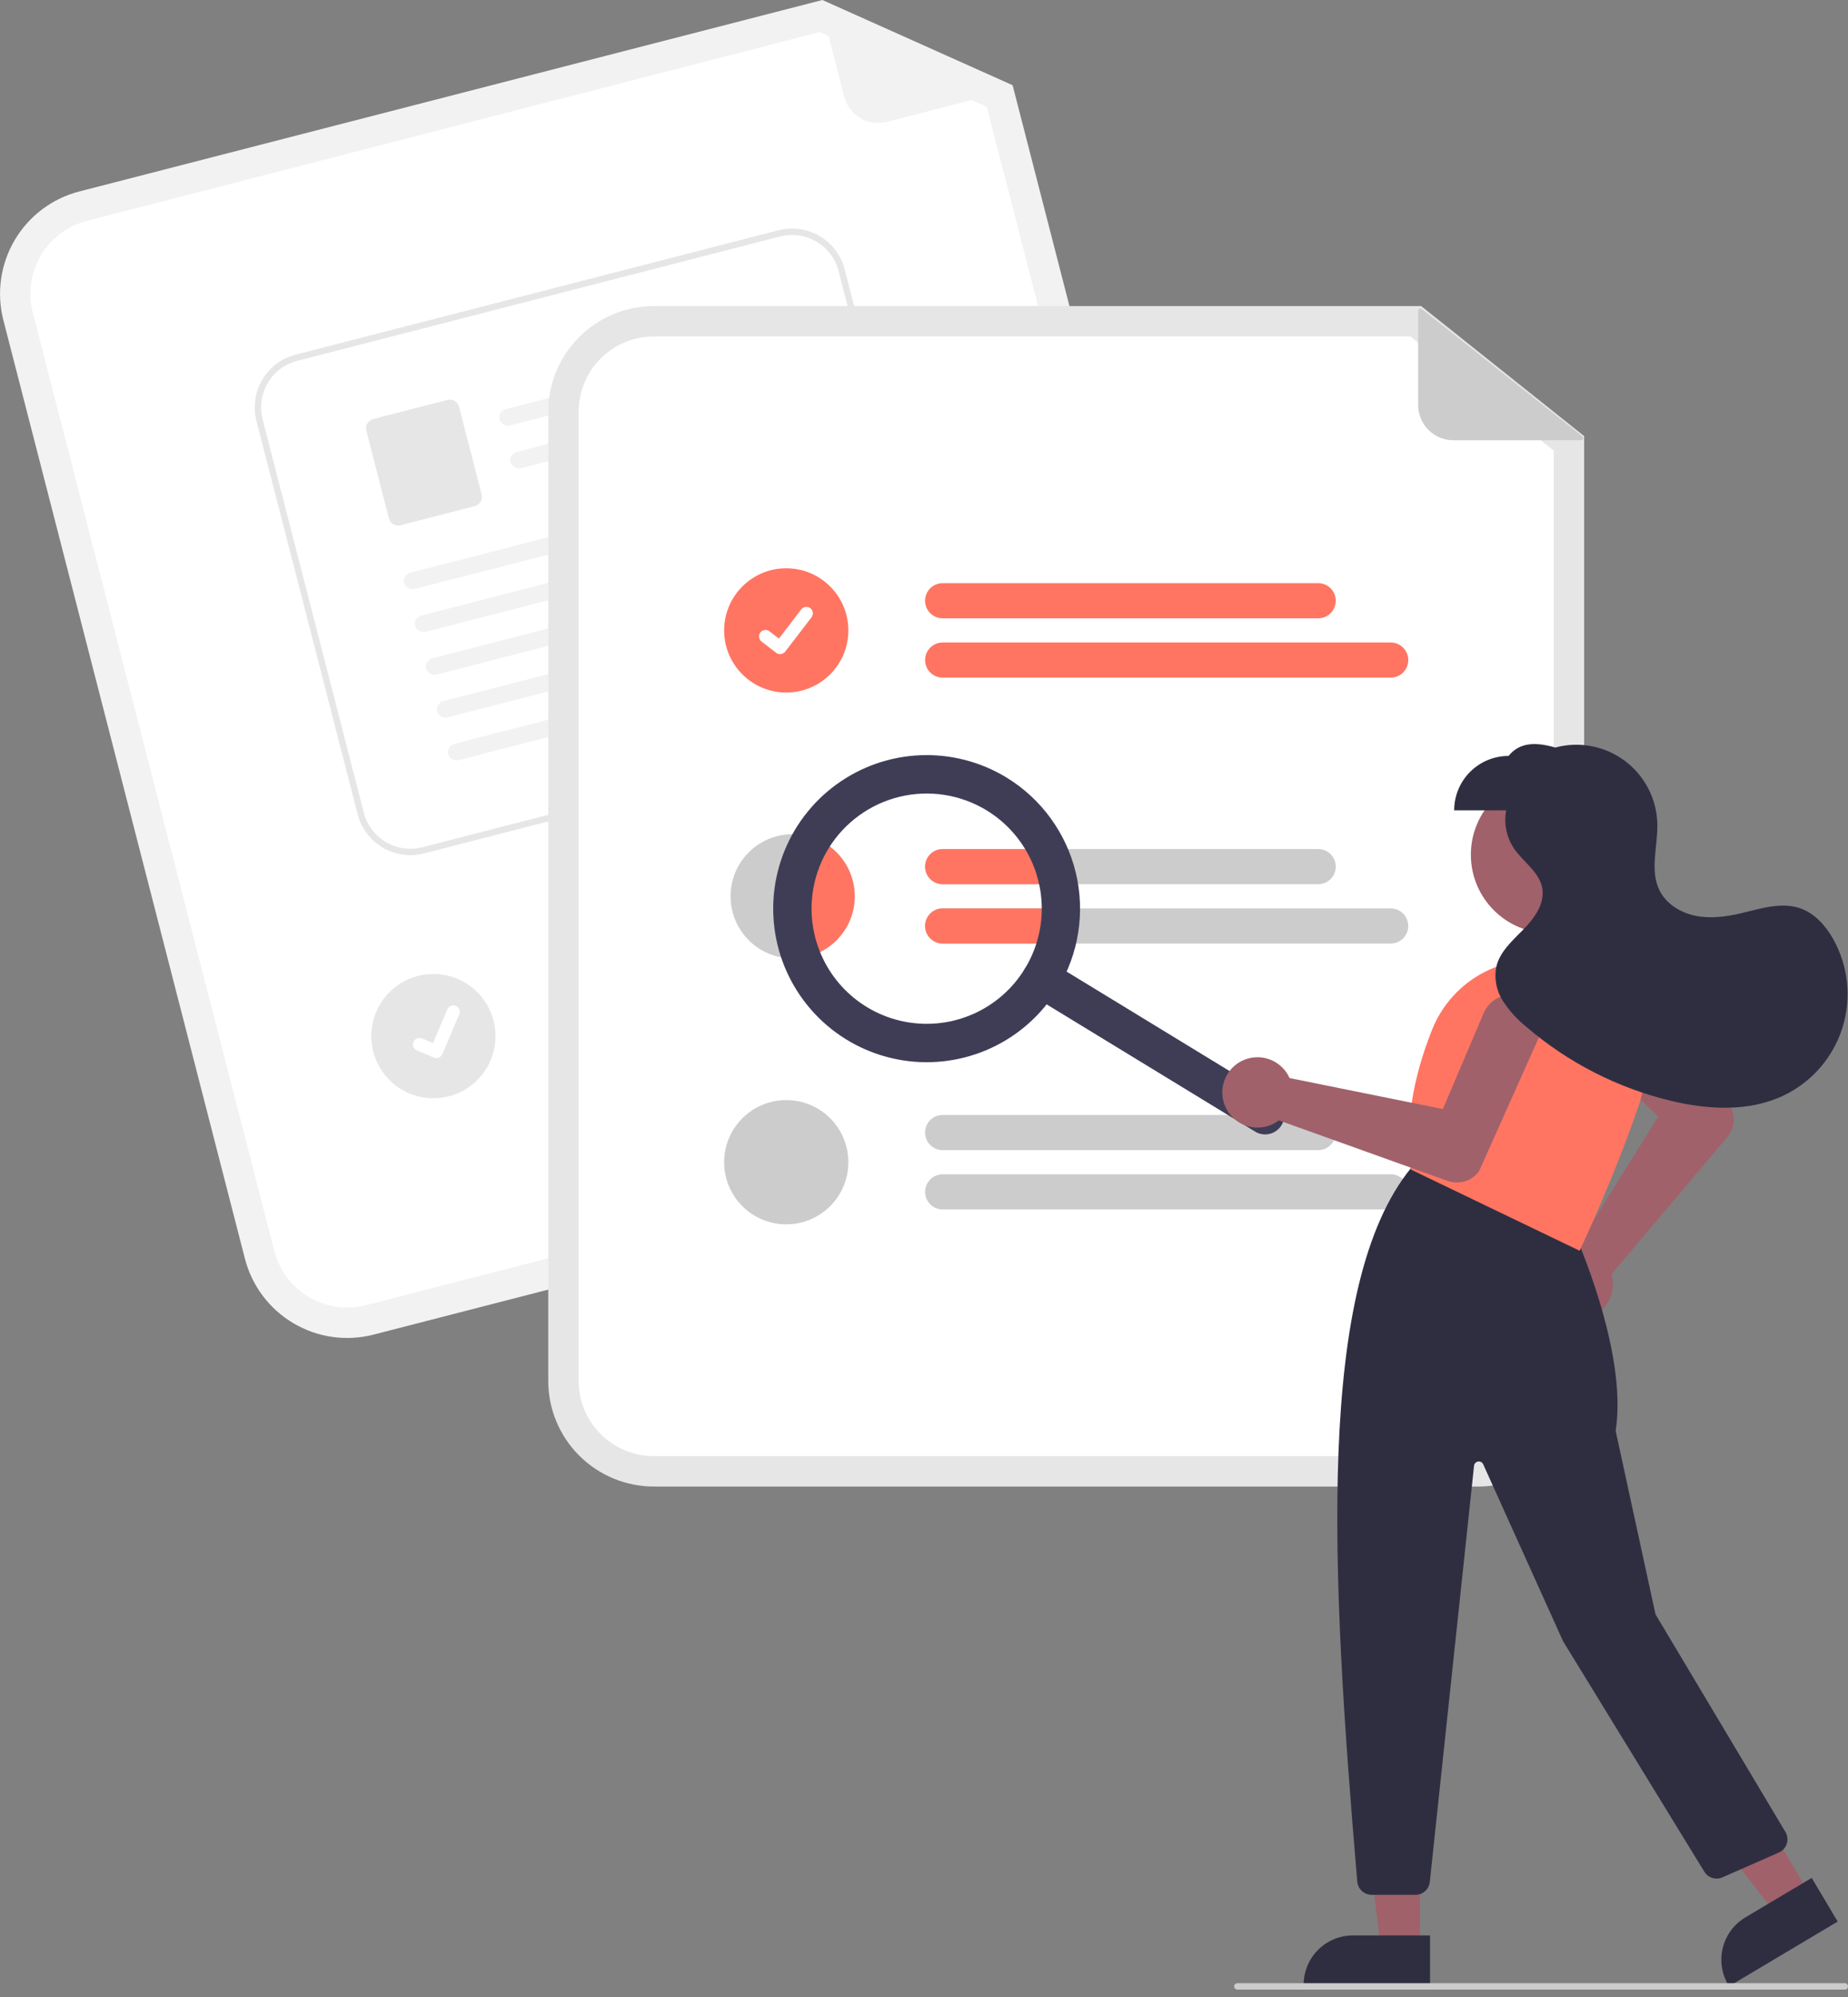 <svg width="200" height="216" viewBox="0 0 200 216" fill="none" xmlns="http://www.w3.org/2000/svg">
<rect x="0" y="0" width="200" height="216" fill="#808080" stroke="none"/>
<g clip-path="url(#clip0_649_26313)">
<path d="M126.866 122.097L40.413 144.359C37.48 145.111 34.369 144.669 31.762 143.129C29.156 141.59 27.266 139.08 26.508 136.149L0.362 34.617C-0.39 31.685 0.053 28.574 1.592 25.967C3.131 23.36 5.641 21.47 8.572 20.712L89.002 0L109.589 9.216L135.076 108.191C135.828 111.124 135.385 114.235 133.846 116.842C132.307 119.448 129.797 121.338 126.866 122.097Z" fill="#F2F2F2"/>
<path d="M9.392 23.895C7.305 24.435 5.517 25.781 4.421 27.637C3.325 29.494 3.01 31.709 3.545 33.797L29.691 135.329C30.231 137.416 31.577 139.204 33.433 140.3C35.29 141.396 37.505 141.711 39.593 141.176L126.046 118.913C128.133 118.373 129.921 117.027 131.017 115.171C132.113 113.315 132.428 111.099 131.893 109.011L106.801 11.569L88.709 3.47L9.392 23.895Z" fill="white"/>
<path d="M109.369 9.74L95.99 13.185C95.013 13.437 93.976 13.29 93.108 12.777C92.239 12.264 91.61 11.427 91.358 10.451L88.814 0.568C88.802 0.525 88.804 0.48 88.817 0.437C88.831 0.395 88.856 0.357 88.89 0.328C88.924 0.299 88.966 0.28 89.01 0.274C89.054 0.268 89.1 0.274 89.14 0.292L109.407 9.292C109.452 9.312 109.489 9.346 109.515 9.388C109.54 9.431 109.551 9.48 109.547 9.529C109.543 9.578 109.524 9.625 109.492 9.663C109.46 9.7 109.417 9.727 109.369 9.74Z" fill="#F2F2F2"/>
<path d="M102.33 96.445L62.969 106.581C62.728 106.644 62.476 106.658 62.229 106.623C61.981 106.588 61.743 106.504 61.529 106.377C61.313 106.25 61.126 106.082 60.975 105.883C60.825 105.683 60.716 105.456 60.654 105.214C60.592 104.972 60.578 104.721 60.612 104.473C60.648 104.226 60.731 103.988 60.858 103.773C60.985 103.558 61.153 103.37 61.352 103.22C61.552 103.07 61.779 102.961 62.021 102.898L101.382 92.763C101.624 92.7 101.875 92.686 102.123 92.721C102.37 92.756 102.608 92.84 102.823 92.967C103.038 93.094 103.226 93.262 103.376 93.461C103.526 93.661 103.635 93.888 103.697 94.13C103.76 94.372 103.774 94.623 103.739 94.871C103.704 95.118 103.62 95.356 103.493 95.571C103.366 95.786 103.198 95.974 102.999 96.124C102.799 96.274 102.572 96.383 102.33 96.445Z" fill="#CCCCCC"/>
<path d="M111.527 100.704L64.57 112.796C64.082 112.922 63.563 112.849 63.129 112.592C62.695 112.336 62.38 111.917 62.254 111.429C62.129 110.941 62.202 110.422 62.459 109.988C62.715 109.554 63.133 109.239 63.622 109.113L110.578 97.021C111.067 96.896 111.584 96.97 112.018 97.226C112.452 97.483 112.767 97.901 112.892 98.389C113.018 98.877 112.945 99.395 112.689 99.829C112.433 100.263 112.015 100.578 111.527 100.704Z" fill="#CCCCCC"/>
<path d="M46.905 118.789C50.617 118.789 53.626 115.78 53.626 112.068C53.626 108.356 50.617 105.347 46.905 105.347C43.193 105.347 40.184 108.356 40.184 112.068C40.184 115.78 43.193 118.789 46.905 118.789Z" fill="#E6E6E6"/>
<path d="M98.145 78.857L45.87 92.313C44.359 92.7 42.757 92.472 41.414 91.679C40.071 90.886 39.097 89.593 38.707 88.083L27.752 45.526C27.365 44.015 27.593 42.412 28.386 41.069C29.179 39.727 30.473 38.753 31.982 38.363L84.257 24.906C85.768 24.519 87.371 24.747 88.714 25.54C90.056 26.333 91.03 27.627 91.42 29.137L102.375 71.694C102.762 73.204 102.534 74.807 101.741 76.15C100.948 77.493 99.655 78.466 98.145 78.857Z" fill="white"/>
<path d="M98.145 78.857L45.87 92.313C44.359 92.7 42.757 92.472 41.414 91.679C40.071 90.886 39.097 89.593 38.707 88.083L27.752 45.526C27.365 44.015 27.593 42.412 28.386 41.069C29.179 39.727 30.473 38.753 31.982 38.363L84.257 24.906C85.768 24.519 87.371 24.747 88.714 25.54C90.056 26.333 91.03 27.627 91.42 29.137L102.375 71.694C102.762 73.204 102.534 74.807 101.741 76.15C100.948 77.493 99.655 78.466 98.145 78.857ZM32.155 39.033C30.823 39.377 29.681 40.236 28.982 41.421C28.282 42.606 28.081 44.02 28.422 45.353L39.377 87.91C39.722 89.243 40.581 90.384 41.766 91.084C42.95 91.783 44.365 91.984 45.698 91.643L97.972 78.186C99.305 77.842 100.446 76.983 101.146 75.798C101.845 74.613 102.047 73.199 101.705 71.866L90.75 29.309C90.406 27.977 89.547 26.836 88.362 26.136C87.177 25.436 85.763 25.235 84.43 25.576L32.155 39.033Z" fill="#E6E6E6"/>
<path d="M81.605 39.216L55.223 46.007C54.992 46.071 54.745 46.046 54.533 45.935C54.321 45.825 54.158 45.638 54.078 45.412C54.041 45.294 54.028 45.17 54.04 45.047C54.053 44.924 54.09 44.805 54.15 44.697C54.21 44.589 54.291 44.494 54.389 44.418C54.487 44.343 54.599 44.288 54.719 44.257L81.575 37.344C82.66 37.893 82.374 39.018 81.605 39.216L81.605 39.216Z" fill="#F2F2F2"/>
<path d="M82.796 43.843L56.414 50.635C56.183 50.699 55.937 50.673 55.724 50.563C55.512 50.453 55.349 50.266 55.269 50.04C55.232 49.922 55.219 49.798 55.232 49.675C55.244 49.552 55.281 49.432 55.341 49.324C55.401 49.216 55.483 49.121 55.581 49.046C55.678 48.97 55.791 48.915 55.91 48.885L82.766 41.971C83.851 42.521 83.566 43.645 82.796 43.843L82.796 43.843Z" fill="#F2F2F2"/>
<path d="M51.389 54.738L43.338 56.81C43.075 56.878 42.796 56.838 42.562 56.7C42.328 56.562 42.159 56.337 42.091 56.074L39.645 46.572C39.578 46.309 39.617 46.03 39.755 45.797C39.893 45.563 40.118 45.393 40.381 45.325L48.433 43.253C48.696 43.185 48.975 43.225 49.209 43.363C49.442 43.501 49.612 43.726 49.68 43.989L52.126 53.491C52.193 53.754 52.153 54.033 52.015 54.267C51.877 54.5 51.652 54.67 51.389 54.738V54.738Z" fill="#E6E6E6"/>
<path d="M85.159 53.338L44.895 63.703C44.664 63.767 44.417 63.742 44.205 63.631C43.992 63.521 43.83 63.334 43.75 63.108C43.712 62.99 43.7 62.866 43.712 62.743C43.724 62.62 43.762 62.501 43.822 62.393C43.882 62.285 43.963 62.19 44.061 62.114C44.159 62.039 44.271 61.984 44.391 61.953L85.129 51.466C86.214 52.016 85.928 53.14 85.159 53.338L85.159 53.338Z" fill="#F2F2F2"/>
<path d="M86.35 57.967L46.086 68.332C45.855 68.396 45.609 68.371 45.396 68.26C45.184 68.15 45.021 67.963 44.941 67.737C44.904 67.619 44.891 67.495 44.904 67.372C44.916 67.249 44.953 67.13 45.013 67.022C45.073 66.914 45.155 66.819 45.252 66.743C45.35 66.668 45.462 66.613 45.582 66.582L86.32 56.095C87.405 56.645 87.12 57.769 86.35 57.967V57.967Z" fill="#F2F2F2"/>
<path d="M87.541 62.593L47.277 72.958C47.046 73.022 46.8 72.997 46.587 72.886C46.375 72.776 46.212 72.589 46.132 72.363C46.095 72.245 46.082 72.121 46.094 71.998C46.107 71.875 46.144 71.756 46.204 71.648C46.264 71.54 46.346 71.445 46.443 71.369C46.541 71.294 46.653 71.239 46.773 71.208L87.511 60.721C88.596 61.271 88.311 62.395 87.541 62.593Z" fill="#F2F2F2"/>
<path d="M88.733 67.222L48.468 77.587C48.238 77.651 47.991 77.626 47.779 77.515C47.566 77.405 47.403 77.218 47.324 76.992C47.286 76.874 47.273 76.75 47.286 76.627C47.298 76.504 47.336 76.385 47.396 76.276C47.456 76.168 47.537 76.074 47.635 75.998C47.733 75.922 47.845 75.867 47.965 75.837L88.703 65.35C89.787 65.9 89.502 67.024 88.733 67.222L88.733 67.222Z" fill="#F2F2F2"/>
<path d="M89.924 71.848L49.659 82.213C49.428 82.277 49.182 82.252 48.969 82.141C48.757 82.031 48.594 81.844 48.514 81.618C48.477 81.5 48.464 81.376 48.477 81.253C48.489 81.13 48.526 81.011 48.587 80.903C48.647 80.795 48.728 80.7 48.826 80.624C48.923 80.549 49.036 80.494 49.156 80.463L89.894 69.976C90.978 70.526 90.693 71.65 89.924 71.848Z" fill="#F2F2F2"/>
<path d="M47.401 114.424C47.254 114.462 47.099 114.451 46.96 114.394L46.951 114.39L45.12 113.614C45.035 113.578 44.958 113.526 44.894 113.46C44.829 113.394 44.778 113.316 44.743 113.231C44.709 113.145 44.691 113.053 44.692 112.961C44.693 112.869 44.712 112.778 44.748 112.693C44.784 112.608 44.837 112.531 44.902 112.466C44.968 112.402 45.046 112.351 45.132 112.316C45.217 112.282 45.309 112.265 45.401 112.266C45.493 112.267 45.585 112.286 45.669 112.322L46.856 112.827L48.41 109.169C48.447 109.085 48.499 109.008 48.565 108.943C48.63 108.879 48.708 108.828 48.794 108.793C48.879 108.759 48.971 108.741 49.063 108.742C49.155 108.743 49.246 108.762 49.331 108.798L49.331 108.798L49.322 108.822L49.331 108.798C49.502 108.871 49.638 109.009 49.707 109.182C49.777 109.354 49.775 109.547 49.702 109.719L47.873 114.019C47.831 114.118 47.766 114.206 47.684 114.276C47.602 114.346 47.505 114.396 47.401 114.423L47.401 114.424Z" fill="white"/>
<path d="M160.026 160.788H70.753C67.725 160.784 64.823 159.58 62.682 157.439C60.541 155.299 59.337 152.396 59.334 149.369V44.525C59.337 41.498 60.541 38.595 62.682 36.455C64.823 34.314 67.725 33.11 70.753 33.106H153.807L171.444 47.165V149.369C171.441 152.396 170.237 155.299 168.096 157.439C165.956 159.58 163.053 160.784 160.026 160.788Z" fill="#E6E6E6"/>
<path d="M70.753 36.394C68.597 36.396 66.53 37.253 65.005 38.778C63.481 40.302 62.623 42.369 62.621 44.525V149.369C62.623 151.525 63.481 153.592 65.005 155.116C66.53 156.641 68.597 157.498 70.753 157.501H160.026C162.182 157.498 164.248 156.641 165.773 155.116C167.297 153.592 168.155 151.525 168.157 149.369V48.748L152.657 36.394H70.753Z" fill="white"/>
<path d="M142.662 66.879H102.017C101.513 66.879 101.029 66.679 100.673 66.322C100.316 65.966 100.116 65.482 100.116 64.978C100.116 64.474 100.316 63.99 100.673 63.633C101.029 63.277 101.513 63.076 102.017 63.076H142.662C143.166 63.076 143.65 63.277 144.007 63.633C144.363 63.99 144.564 64.474 144.564 64.978C144.564 65.482 144.363 65.966 144.007 66.322C143.65 66.679 143.166 66.879 142.662 66.879Z" fill="#FF7562"/>
<path d="M150.506 73.297H102.017C101.513 73.296 101.03 73.096 100.674 72.739C100.318 72.383 100.118 71.899 100.118 71.395C100.118 70.892 100.318 70.408 100.674 70.052C101.03 69.695 101.513 69.495 102.017 69.494H150.506C150.756 69.494 151.003 69.543 151.234 69.638C151.465 69.733 151.675 69.873 151.852 70.05C152.029 70.227 152.169 70.436 152.265 70.667C152.36 70.898 152.41 71.145 152.41 71.395C152.41 71.645 152.36 71.893 152.265 72.124C152.169 72.355 152.029 72.564 151.852 72.741C151.675 72.918 151.465 73.058 151.234 73.153C151.003 73.248 150.756 73.297 150.506 73.297Z" fill="#FF7562"/>
<path d="M142.662 91.836H102.019C101.514 91.836 101.031 92.036 100.674 92.392C100.318 92.749 100.117 93.233 100.117 93.737C100.117 94.241 100.318 94.725 100.674 95.082C101.031 95.438 101.514 95.638 102.019 95.638H142.662C143.166 95.638 143.65 95.438 144.007 95.082C144.363 94.725 144.563 94.241 144.563 93.737C144.563 93.233 144.363 92.749 144.007 92.392C143.65 92.036 143.166 91.836 142.662 91.836Z" fill="#CCCCCC"/>
<path d="M150.506 98.254H102.019C101.514 98.254 101.031 98.455 100.674 98.811C100.318 99.168 100.117 99.651 100.117 100.156C100.117 100.66 100.318 101.144 100.674 101.5C101.031 101.857 101.514 102.057 102.019 102.057H150.506C151.011 102.057 151.494 101.857 151.851 101.5C152.207 101.144 152.408 100.66 152.408 100.156C152.408 99.651 152.207 99.168 151.851 98.811C151.494 98.455 151.011 98.254 150.506 98.254Z" fill="#CCCCCC"/>
<path d="M142.662 124.4H102.017C101.513 124.4 101.029 124.2 100.673 123.843C100.316 123.487 100.116 123.003 100.116 122.499C100.116 121.994 100.316 121.511 100.673 121.154C101.029 120.797 101.513 120.597 102.017 120.597H142.662C143.166 120.597 143.65 120.797 144.007 121.154C144.363 121.511 144.564 121.994 144.564 122.499C144.564 123.003 144.363 123.487 144.007 123.843C143.65 124.2 143.166 124.4 142.662 124.4Z" fill="#CCCCCC"/>
<path d="M150.506 130.818H102.017C101.513 130.817 101.03 130.616 100.674 130.26C100.318 129.903 100.118 129.42 100.118 128.916C100.118 128.412 100.318 127.929 100.674 127.573C101.03 127.216 101.513 127.015 102.017 127.015H150.506C150.756 127.014 151.003 127.063 151.234 127.159C151.465 127.254 151.675 127.394 151.852 127.571C152.029 127.747 152.169 127.957 152.265 128.188C152.36 128.419 152.41 128.666 152.41 128.916C152.41 129.166 152.36 129.414 152.265 129.644C152.169 129.875 152.029 130.085 151.852 130.262C151.675 130.438 151.465 130.578 151.234 130.674C151.003 130.769 150.756 130.818 150.506 130.818Z" fill="#CCCCCC"/>
<path d="M85.092 74.907C88.804 74.907 91.813 71.898 91.813 68.187C91.813 64.475 88.804 61.466 85.092 61.466C81.38 61.466 78.371 64.475 78.371 68.187C78.371 71.898 81.38 74.907 85.092 74.907Z" fill="#FF7562"/>
<path d="M84.426 70.75C84.275 70.751 84.128 70.702 84.007 70.611L83.999 70.605L82.42 69.397C82.346 69.341 82.285 69.271 82.238 69.191C82.192 69.112 82.162 69.023 82.15 68.932C82.138 68.84 82.144 68.747 82.167 68.658C82.191 68.569 82.232 68.485 82.288 68.412C82.345 68.339 82.415 68.278 82.495 68.231C82.575 68.185 82.663 68.155 82.754 68.143C82.846 68.131 82.939 68.138 83.028 68.161C83.117 68.185 83.201 68.227 83.274 68.283L84.297 69.068L86.714 65.914C86.77 65.841 86.84 65.779 86.92 65.733C87 65.687 87.088 65.657 87.179 65.645C87.271 65.633 87.363 65.639 87.452 65.663C87.541 65.687 87.625 65.728 87.698 65.784L87.698 65.784L87.683 65.805L87.699 65.784C87.846 65.897 87.943 66.064 87.967 66.249C87.991 66.433 87.942 66.62 87.828 66.768L84.985 70.476C84.919 70.561 84.835 70.63 84.738 70.678C84.641 70.725 84.534 70.75 84.427 70.75L84.426 70.75Z" fill="white"/>
<path d="M92.503 96.946C92.504 97.829 92.33 98.703 91.993 99.519C91.655 100.334 91.16 101.076 90.536 101.7C89.912 102.324 89.171 102.819 88.356 103.157C87.54 103.495 86.666 103.669 85.784 103.67C85.726 103.671 85.668 103.668 85.611 103.663C84.289 103.629 83.007 103.206 81.925 102.447C80.842 101.688 80.008 100.627 79.526 99.396C79.043 98.165 78.935 96.819 79.214 95.527C79.492 94.235 80.146 93.054 81.093 92.131C82.04 91.209 83.237 90.586 84.536 90.341C85.835 90.095 87.178 90.239 88.396 90.753C89.614 91.267 90.653 92.128 91.384 93.23C92.114 94.332 92.504 95.624 92.503 96.946Z" fill="#CCCCCC"/>
<path d="M85.092 132.428C88.804 132.428 91.813 129.419 91.813 125.707C91.813 121.996 88.804 118.987 85.092 118.987C81.38 118.987 78.371 121.996 78.371 125.707C78.371 129.419 81.38 132.428 85.092 132.428Z" fill="#CCCCCC"/>
<path d="M171.101 47.617H157.285C156.276 47.617 155.309 47.217 154.596 46.503C153.883 45.79 153.482 44.823 153.482 43.814V33.61C153.482 33.565 153.495 33.521 153.518 33.483C153.542 33.446 153.576 33.415 153.616 33.396C153.656 33.376 153.701 33.368 153.746 33.373C153.79 33.378 153.832 33.396 153.867 33.423L171.249 47.193C171.287 47.224 171.316 47.266 171.329 47.313C171.343 47.361 171.342 47.411 171.326 47.458C171.309 47.504 171.279 47.545 171.239 47.573C171.199 47.602 171.151 47.617 171.101 47.617Z" fill="#CCCCCC"/>
<path d="M92.503 96.946C92.504 97.829 92.33 98.703 91.992 99.519C91.655 100.334 91.16 101.076 90.536 101.7C89.912 102.324 89.171 102.819 88.356 103.157C87.54 103.495 86.666 103.669 85.783 103.67C85.726 103.671 85.668 103.668 85.61 103.663C84.742 101.497 84.407 99.154 84.635 96.832C84.862 94.51 85.644 92.276 86.915 90.32C88.478 90.588 89.897 91.4 90.919 92.613C91.942 93.825 92.503 95.36 92.503 96.946Z" fill="#FF7562"/>
<path d="M100.116 93.739C100.117 93.234 100.317 92.751 100.674 92.394C101.031 92.037 101.514 91.837 102.019 91.836H112.147C112.738 93.039 113.159 94.319 113.396 95.638H102.019C101.515 95.638 101.031 95.438 100.674 95.082C100.318 94.726 100.117 94.243 100.116 93.739Z" fill="#FF7562"/>
<path d="M113.631 98.254C113.632 99.539 113.462 100.817 113.126 102.057H102.019C101.514 102.057 101.031 101.857 100.674 101.5C100.318 101.144 100.117 100.66 100.117 100.156C100.117 99.651 100.318 99.168 100.674 98.811C101.031 98.455 101.514 98.254 102.019 98.254H113.631Z" fill="#FF7562"/>
<path d="M138.691 121.707C138.404 122.177 137.942 122.514 137.407 122.643C136.872 122.773 136.307 122.685 135.837 122.398L111.614 107.623C111.381 107.481 111.179 107.294 111.018 107.074C110.857 106.854 110.742 106.604 110.678 106.339C110.613 106.074 110.602 105.799 110.644 105.53C110.686 105.26 110.781 105.002 110.923 104.769C111.065 104.537 111.251 104.334 111.471 104.173C111.692 104.013 111.941 103.897 112.206 103.833C112.471 103.768 112.746 103.757 113.016 103.799C113.285 103.841 113.544 103.936 113.776 104.078L137.999 118.853C138.47 119.14 138.806 119.602 138.936 120.137C139.066 120.672 138.977 121.237 138.691 121.707Z" fill="#3F3D56"/>
<path d="M114.468 106.931C112.757 109.736 110.253 111.97 107.273 113.352C104.292 114.733 100.969 115.2 97.724 114.692C94.478 114.185 91.456 112.727 89.039 110.502C86.622 108.277 84.92 105.386 84.146 102.193C83.373 99.001 83.563 95.65 84.694 92.566C85.825 89.482 87.844 86.802 90.498 84.866C93.151 82.93 96.32 81.824 99.602 81.688C102.884 81.552 106.133 82.393 108.937 84.103C112.694 86.4 115.386 90.094 116.423 94.374C117.459 98.653 116.756 103.17 114.468 106.931ZM89.654 91.796C88.371 93.899 87.74 96.336 87.842 98.797C87.944 101.259 88.773 103.635 90.226 105.625C91.678 107.615 93.688 109.13 96.001 109.978C98.314 110.826 100.827 110.969 103.221 110.389C105.616 109.809 107.784 108.532 109.453 106.719C111.121 104.907 112.215 102.64 112.596 100.206C112.976 97.772 112.626 95.279 111.59 93.044C110.554 90.809 108.878 88.931 106.775 87.648C103.953 85.931 100.566 85.404 97.356 86.182C94.147 86.959 91.377 88.978 89.654 91.796Z" fill="#3F3D56"/>
<path d="M167.682 100.946C172.376 100.946 176.181 97.141 176.181 92.447C176.181 87.753 172.376 83.948 167.682 83.948C162.989 83.948 159.184 87.753 159.184 92.447C159.184 97.141 162.989 100.946 167.682 100.946Z" fill="#A0616A"/>
<path d="M167.133 140.091C166.969 139.58 166.915 139.041 166.974 138.508C167.034 137.975 167.205 137.46 167.477 136.998C167.748 136.535 168.115 136.136 168.552 135.825C168.989 135.514 169.487 135.299 170.013 135.194C170.18 135.162 170.348 135.141 170.518 135.132L179.47 120.764L171.293 112.99C170.98 112.693 170.73 112.337 170.556 111.943C170.382 111.549 170.287 111.124 170.278 110.693C170.269 110.262 170.346 109.833 170.504 109.432C170.661 109.031 170.897 108.664 171.197 108.355C171.496 108.045 171.855 107.798 172.251 107.627C172.647 107.457 173.072 107.366 173.503 107.361C173.934 107.356 174.362 107.437 174.762 107.598C175.162 107.759 175.526 107.998 175.833 108.301L187.123 119.434L187.146 119.461C187.495 119.993 187.664 120.623 187.627 121.257C187.59 121.892 187.349 122.498 186.94 122.985L174.397 137.82C174.434 137.939 174.466 138.06 174.49 138.182C174.595 138.708 174.588 139.25 174.469 139.773C174.349 140.296 174.121 140.788 173.798 141.217C173.476 141.645 173.066 142.001 172.597 142.26C172.127 142.519 171.608 142.676 171.073 142.721C170.965 142.73 170.858 142.735 170.751 142.735C169.946 142.731 169.163 142.474 168.514 141.999C167.864 141.524 167.381 140.857 167.133 140.091Z" fill="#A0616A"/>
<path d="M153.685 210.727L149.443 210.726L147.425 194.364L153.686 194.364L153.685 210.727Z" fill="#A0616A"/>
<path d="M154.767 214.839L141.088 214.838V214.665C141.088 213.966 141.226 213.274 141.494 212.628C141.761 211.982 142.153 211.395 142.648 210.9C143.142 210.406 143.729 210.014 144.375 209.746C145.021 209.479 145.713 209.341 146.412 209.341H146.413L154.767 209.341L154.767 214.839Z" fill="#2F2E41"/>
<path d="M195.85 204.861L192.205 207.031L182.099 194.005L187.479 190.802L195.85 204.861Z" fill="#A0616A"/>
<path d="M198.883 207.841L187.13 214.839L187.042 214.69C186.684 214.089 186.448 213.424 186.347 212.732C186.247 212.04 186.283 211.335 186.455 210.657C186.627 209.98 186.931 209.343 187.349 208.782C187.767 208.222 188.291 207.749 188.892 207.392L188.892 207.391L196.071 203.118L198.883 207.841Z" fill="#2F2E41"/>
<path d="M146.89 203.52C144.048 170.058 142.357 138.972 152.746 126.291L152.826 126.193L170.309 133.186L170.338 133.249C170.397 133.377 176.211 146.167 174.855 154.769L179.167 174.606L193.228 198.149C193.341 198.339 193.413 198.55 193.438 198.77C193.463 198.989 193.442 199.211 193.375 199.421C193.307 199.632 193.196 199.825 193.049 199.99C192.901 200.154 192.72 200.285 192.518 200.374L186.408 203.062C186.063 203.212 185.676 203.233 185.317 203.121C184.958 203.008 184.651 202.771 184.453 202.451L169.158 177.51L160.519 158.38C160.472 158.276 160.392 158.19 160.291 158.136C160.191 158.082 160.076 158.063 159.963 158.081C159.851 158.099 159.747 158.154 159.669 158.236C159.59 158.319 159.541 158.425 159.529 158.539L154.74 203.555C154.7 203.937 154.52 204.291 154.234 204.549C153.948 204.806 153.577 204.948 153.192 204.947H148.442C148.052 204.945 147.677 204.797 147.39 204.534C147.103 204.27 146.925 203.909 146.89 203.52Z" fill="#2F2E41"/>
<path d="M152.805 126.556L152.721 126.517L152.708 126.425C152.055 121.854 152.828 116.775 155.006 111.33C156.079 108.665 158.074 106.474 160.628 105.156C163.181 103.839 166.123 103.483 168.917 104.152C170.526 104.549 172.036 105.275 173.35 106.286C174.664 107.296 175.753 108.569 176.55 110.022C177.336 111.461 177.815 113.047 177.957 114.681C178.098 116.314 177.899 117.959 177.371 119.512C174.626 127.539 171.065 135.05 171.029 135.125L170.954 135.282L152.805 126.556Z" fill="#FF7562"/>
<path d="M133.73 115.171C134.151 114.839 134.637 114.599 135.157 114.468C135.677 114.337 136.219 114.317 136.748 114.409C137.276 114.502 137.779 114.706 138.223 115.006C138.667 115.307 139.043 115.698 139.325 116.154C139.414 116.298 139.492 116.449 139.56 116.605L156.153 119.959L160.571 109.577C160.74 109.18 160.986 108.821 161.294 108.52C161.603 108.218 161.968 107.981 162.368 107.822C162.769 107.663 163.197 107.584 163.628 107.591C164.059 107.598 164.484 107.691 164.88 107.863C165.275 108.036 165.632 108.285 165.93 108.596C166.228 108.907 166.462 109.274 166.618 109.676C166.774 110.078 166.848 110.507 166.837 110.938C166.826 111.369 166.73 111.794 166.554 112.187L160.08 126.661L160.062 126.692C159.686 127.205 159.155 127.584 158.548 127.771C157.94 127.959 157.288 127.946 156.689 127.734L138.401 121.18C138.302 121.256 138.2 121.328 138.094 121.394C137.638 121.676 137.128 121.859 136.596 121.931C136.065 122.002 135.524 121.96 135.01 121.808C134.495 121.656 134.019 121.397 133.612 121.048C133.205 120.699 132.876 120.268 132.647 119.783C132.6 119.685 132.558 119.586 132.52 119.486C132.242 118.731 132.209 117.907 132.426 117.132C132.643 116.358 133.1 115.671 133.73 115.171Z" fill="#A0616A"/>
<path d="M198.384 101.548C197.565 100.098 196.373 98.769 194.796 98.233C192.76 97.541 190.555 98.278 188.461 98.77C186.848 99.15 185.163 99.382 183.537 99.062C181.912 98.742 180.343 97.795 179.604 96.313C178.516 94.132 179.432 91.531 179.366 89.094C179.332 87.767 178.997 86.466 178.387 85.288C177.777 84.11 176.907 83.085 175.844 82.292C174.78 81.499 173.55 80.957 172.247 80.708C170.944 80.459 169.601 80.509 168.32 80.855C166.315 80.276 164.5 80.223 163.26 81.764C161.7 81.764 160.204 82.384 159.101 83.487C157.998 84.59 157.378 86.086 157.378 87.646H163.003C162.736 89.081 163.041 90.562 163.852 91.775C164.845 93.234 166.571 94.289 166.904 96.022C167.226 97.701 166.084 99.295 164.887 100.515C163.689 101.736 162.3 102.946 161.926 104.615C161.697 105.881 161.957 107.188 162.654 108.27C163.35 109.339 164.213 110.29 165.21 111.085C169.703 114.935 175.043 117.666 180.794 119.058C184.844 120.033 189.273 120.285 193.033 118.492C194.537 117.774 195.877 116.755 196.971 115.498C198.064 114.24 198.887 112.771 199.389 111.182C199.891 109.593 200.061 107.918 199.888 106.261C199.715 104.604 199.203 102.999 198.384 101.548Z" fill="#2F2E41"/>
<path d="M199.654 215.199H133.91C133.818 215.199 133.73 215.162 133.665 215.097C133.6 215.032 133.564 214.944 133.564 214.853C133.564 214.761 133.6 214.673 133.665 214.608C133.73 214.543 133.818 214.507 133.91 214.507H199.654C199.746 214.507 199.834 214.543 199.898 214.608C199.963 214.673 200 214.761 200 214.853C200 214.944 199.963 215.032 199.898 215.097C199.834 215.162 199.746 215.199 199.654 215.199Z" fill="#CCCCCC"/>
</g>
<defs>
<clipPath id="clip0_649_26313">
<rect width="200" height="215.199" fill="white"/>
</clipPath>
</defs>
</svg>
